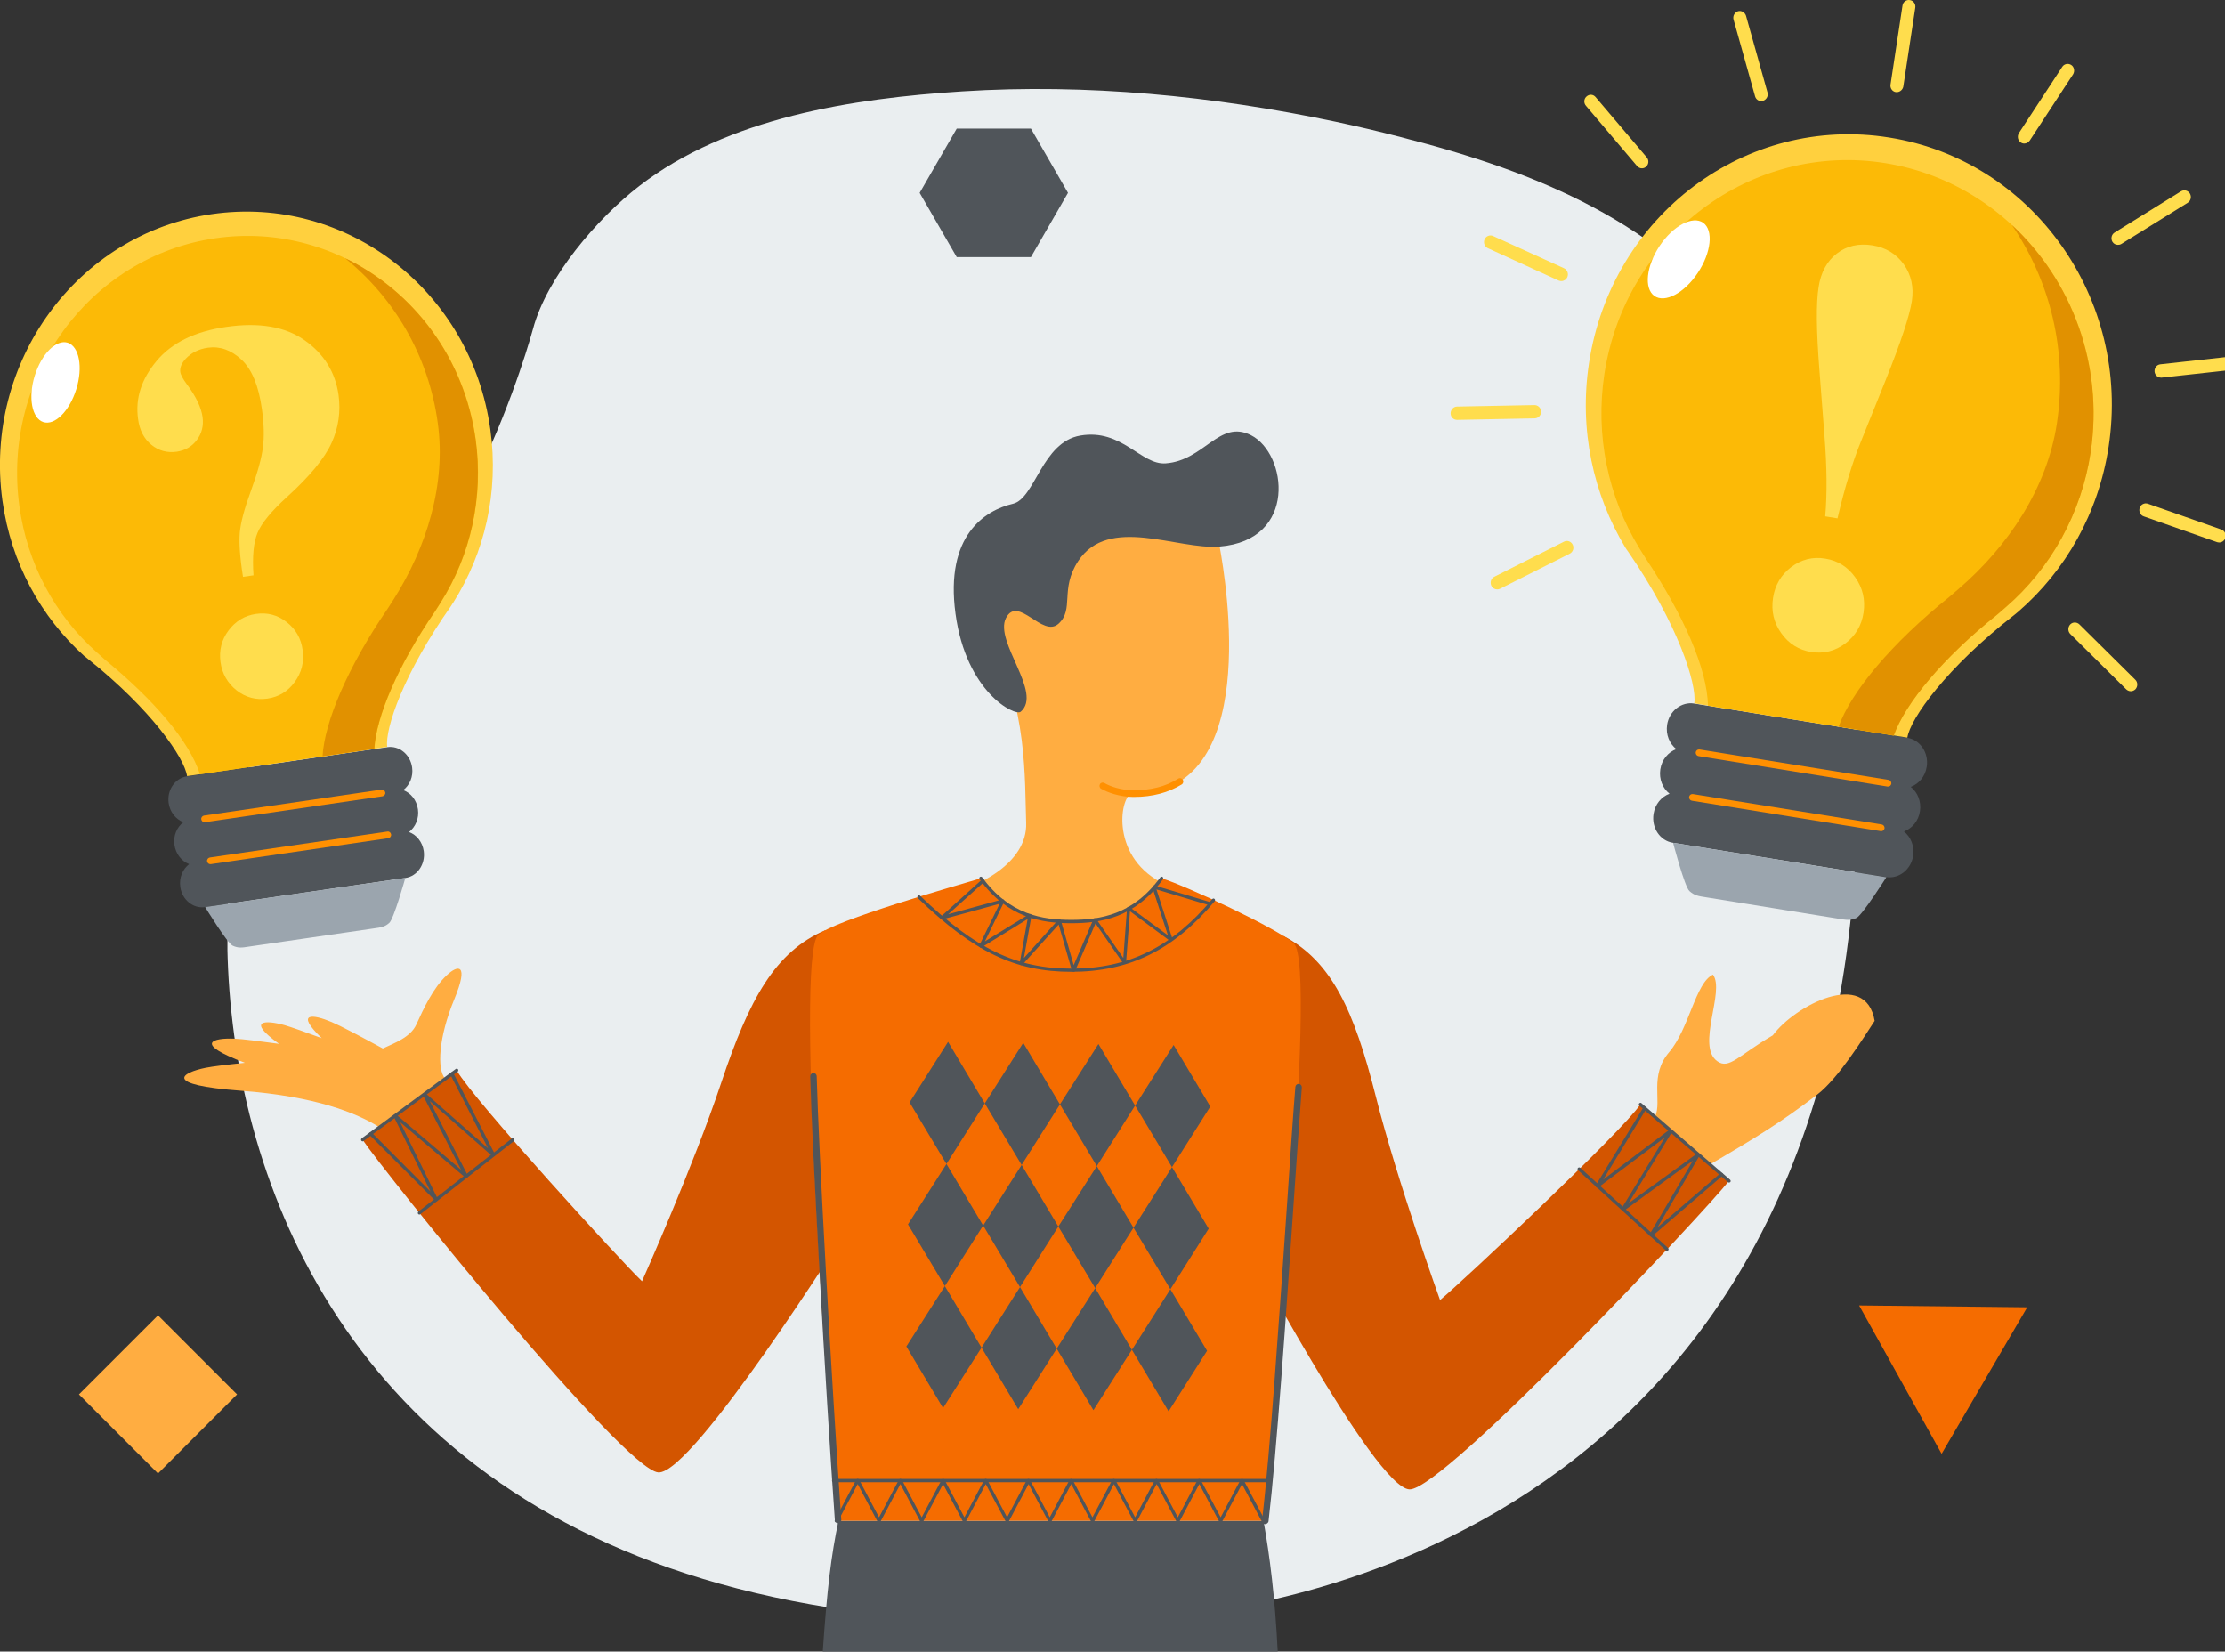 <svg width="225" height="167" viewBox="0 0 225 167" fill="none" xmlns="http://www.w3.org/2000/svg">
<rect x="0" y="0" width="225" height="167" fill="#333333" stroke="none"/>
<g clip-path="url(#clip0)">
<g clip-path="url(#clip1)">
<path d="M135.018 12.297C122.682 9.694 109.868 8.436 97.315 9.238C86.2 9.954 73.603 11.885 64.646 18.805C60.374 22.103 55.296 28.025 53.902 33.253C53.902 33.253 46.557 60.761 31.868 66.661C17.179 72.562 6.98 173.154 118.324 163.327C118.324 163.327 183.727 160.746 187.649 86.597C188.608 68.679 188.064 48.981 176.665 34.012C167.926 22.537 155.7 17.439 141.643 13.859C139.485 13.295 137.262 12.774 135.018 12.297Z" fill="#EAEEF0"/>
</g>
<path d="M123.34 55.28C123.994 58.897 127.607 80.396 114.544 80.228C113.334 80.211 112.124 86.385 117.388 89.211C121.247 91.281 122.359 91.112 122.359 91.112C120.92 94.628 114.691 98.952 107.562 98.952C100.434 98.952 96.494 94.342 95.137 90.523C98.701 89.901 103.933 87.327 103.769 83.189C103.622 79.05 103.917 71.093 100.14 64.869C96.707 59.216 103.917 50.048 110.734 49.274C117.585 48.5 122.048 48.113 123.34 55.28Z" fill="#FFAD41"/>
<path d="M114.691 80.581C114.642 80.581 114.593 80.581 114.544 80.581C113.219 80.564 112.026 80.144 111.356 79.757C111.192 79.673 111.143 79.454 111.225 79.303C111.306 79.135 111.519 79.084 111.666 79.168C112.271 79.521 113.35 79.891 114.544 79.908C116.326 79.925 117.879 79.538 119.154 78.731C119.301 78.63 119.514 78.68 119.612 78.849C119.71 79 119.661 79.219 119.498 79.32C118.157 80.144 116.538 80.581 114.691 80.581Z" fill="#FF9001"/>
<path d="M103.214 71.968C102.641 72.439 97.704 70.016 96.625 62.059C95.546 54.102 99.633 51.596 102.429 50.939C104.669 50.418 105.355 44.698 109.246 44.042C113.465 43.319 115.377 47.037 117.879 46.852C121.803 46.566 123.291 42.377 126.511 44.008C130.157 45.859 131.269 54.624 123.323 55.263C119.072 55.616 112.124 52.05 109.034 56.727C107.154 59.586 108.658 61.605 107.039 63.069C105.421 64.532 102.952 60.125 101.726 62.497C100.516 64.869 105.486 70.067 103.214 71.968Z" fill="#50555A"/>
<path d="M84.788 153.777C84.052 157.276 83.643 160.607 83.202 167C85.442 167 126.021 167 129.209 167C128.931 161.465 128.408 157.344 127.77 153.777C126.25 153.777 84.788 153.777 84.788 153.777Z" fill="#50555A"/>
<path d="M45.19 98.599C43.8 99.894 42.852 101.946 42.1 103.595C41.511 104.89 39.892 105.462 38.715 106.017C36.459 104.789 34.415 103.713 33.533 103.342C31.685 102.552 29.756 102.299 32.535 104.974C30.868 104.352 29.478 103.864 28.791 103.662C26.813 103.107 24.867 103.141 28.219 105.546C26.224 105.277 24.54 105.058 23.756 105.025C21.532 104.924 19.472 105.479 24.769 107.464C22.954 107.649 21.467 107.834 20.796 107.969C18.377 108.457 16.317 109.685 24.377 110.29C31.816 110.845 36.034 112.511 38.388 113.991C38.65 113.924 45.01 109.062 45.01 109.062C44.176 108.103 44.34 104.907 45.942 101.038C47.462 97.37 46.301 97.555 45.19 98.599Z" fill="#FFAD41"/>
<path d="M172.944 117.726C177.571 115.034 180.285 113.352 183.767 110.677C185.925 109.012 188.426 104.957 189.571 103.225C188.688 97.909 181.494 101.677 179.271 104.688C175.821 106.69 174.857 108.187 173.647 107.296C171.505 105.748 174.464 100.23 173.222 98.548C171.456 99.356 170.818 104.015 168.791 106.387C166.764 108.759 168.072 111.283 167.385 112.881L172.944 117.726Z" fill="#FFAD41"/>
<path d="M83.463 94.056C78.379 96.21 75.747 101.055 72.934 109.483C70.122 117.911 64.923 129.552 64.923 129.552C62.945 127.685 47.822 111.148 46.187 108.238C45.435 108.625 36.672 115.253 36.672 115.253C38.797 118.449 63.076 148.646 66.575 148.882C70.057 149.117 85.671 124.321 85.671 124.321L83.463 94.056Z" fill="#D35500"/>
<path d="M129.765 94.628C134.686 97.185 136.942 102.215 139.117 110.829C141.291 119.442 145.624 131.453 145.624 131.453C147.733 129.738 164.033 114.429 165.881 111.67C166.6 112.124 174.84 119.408 174.84 119.408C172.486 122.436 146.033 150.631 142.55 150.598C139.051 150.564 125.318 124.607 125.318 124.607L129.765 94.628Z" fill="#D35500"/>
<path d="M130.844 95.402C129.34 93.955 119.825 89.514 117.47 88.808C114.56 92.828 110.947 93.181 108.331 93.181C105.715 93.181 102.118 92.828 99.192 88.808C96.837 89.514 84.248 93.081 82.744 94.527C80.259 96.899 84.101 146.409 84.559 153.777C90.641 153.777 121.835 153.777 127.917 153.777C128.392 146.409 133.329 97.791 130.844 95.402Z" fill="#F56C00"/>
<path d="M128.359 149.874H84.297C84.199 149.874 84.134 149.807 84.134 149.706C84.134 149.605 84.199 149.538 84.297 149.538H128.375C128.473 149.538 128.539 149.605 128.539 149.706C128.522 149.79 128.457 149.874 128.359 149.874Z" fill="#50555A"/>
<path d="M127.754 153.946C127.689 153.946 127.64 153.912 127.607 153.861L125.596 150.059L123.585 153.861C123.52 153.962 123.356 153.962 123.291 153.861L121.28 150.059L119.269 153.861C119.203 153.962 119.04 153.962 118.974 153.861L116.963 150.059L114.952 153.861C114.887 153.962 114.724 153.962 114.658 153.861L112.647 150.059L110.636 153.861C110.571 153.962 110.407 153.962 110.342 153.861L108.331 150.059L106.32 153.861C106.255 153.962 106.091 153.962 106.026 153.861L104.015 150.059L102.004 153.861C101.971 153.912 101.922 153.946 101.857 153.946C101.791 153.946 101.742 153.912 101.709 153.861L99.682 150.059L97.671 153.861C97.638 153.912 97.589 153.946 97.524 153.946C97.459 153.946 97.41 153.912 97.377 153.861L95.366 150.059L93.355 153.861C93.322 153.912 93.273 153.946 93.208 153.946C93.142 153.946 93.093 153.912 93.061 153.861L91.05 150.059L89.039 153.861C89.006 153.912 88.957 153.946 88.892 153.946C88.826 153.946 88.777 153.912 88.744 153.861L86.734 150.059L84.722 153.861C84.673 153.946 84.575 153.979 84.494 153.929C84.412 153.878 84.379 153.777 84.428 153.693L86.586 149.622C86.619 149.572 86.668 149.538 86.734 149.538C86.799 149.538 86.848 149.572 86.881 149.622L88.892 153.424L90.903 149.622C90.935 149.572 90.984 149.538 91.05 149.538C91.115 149.538 91.164 149.572 91.197 149.622L93.208 153.424L95.219 149.622C95.251 149.572 95.3 149.538 95.366 149.538C95.431 149.538 95.48 149.572 95.513 149.622L97.524 153.424L99.535 149.622C99.568 149.572 99.617 149.538 99.682 149.538C99.748 149.538 99.797 149.572 99.829 149.622L101.84 153.424L103.851 149.622C103.917 149.521 104.08 149.521 104.146 149.622L106.156 153.424L108.167 149.622C108.233 149.521 108.396 149.521 108.462 149.622L110.473 153.424L112.484 149.622C112.549 149.521 112.713 149.521 112.778 149.622L114.789 153.424L116.8 149.622C116.865 149.521 117.029 149.521 117.094 149.622L119.105 153.424L121.116 149.622C121.182 149.521 121.345 149.521 121.41 149.622L123.438 153.424L125.449 149.622C125.514 149.521 125.678 149.521 125.743 149.622L127.901 153.693C127.95 153.777 127.918 153.878 127.836 153.929C127.803 153.946 127.787 153.946 127.754 153.946Z" fill="#50555A"/>
<path d="M127.934 154.114C127.917 154.114 127.901 154.114 127.901 154.114C127.721 154.097 127.59 153.929 127.623 153.744C128.457 146.661 129.389 132.799 130.157 121.679C130.484 116.868 130.762 112.696 130.991 109.903C131.008 109.718 131.155 109.584 131.351 109.601C131.531 109.617 131.661 109.786 131.645 109.971C131.433 112.763 131.138 116.935 130.811 121.747C130.059 132.883 129.111 146.745 128.277 153.845C128.244 153.979 128.097 154.114 127.934 154.114Z" fill="#50555A"/>
<path d="M84.749 154.012C84.585 154.012 84.438 153.877 84.422 153.692C83.457 140.049 82.115 116.037 81.935 108.836C81.935 108.651 82.066 108.5 82.262 108.5C82.442 108.5 82.589 108.635 82.589 108.836C82.769 116.037 84.111 140.032 85.076 153.675C85.092 153.86 84.961 154.028 84.781 154.028C84.781 154.521 84.765 154.012 84.749 154.012Z" fill="#50555A"/>
<path d="M108.331 93.35C105.339 93.35 101.906 92.828 99.061 88.909C99.012 88.841 99.028 88.724 99.094 88.673C99.159 88.623 99.273 88.639 99.323 88.707C102.069 92.492 105.421 93.013 108.331 93.013C111.241 93.013 114.576 92.509 117.339 88.707C117.389 88.639 117.503 88.623 117.568 88.673C117.634 88.724 117.65 88.841 117.601 88.909C114.756 92.828 111.323 93.35 108.331 93.35Z" fill="#50555A"/>
<path d="M108.331 98.262C102.658 98.262 98.456 96.243 92.815 90.809C92.75 90.742 92.75 90.641 92.815 90.574C92.881 90.507 92.979 90.507 93.044 90.574C98.619 95.94 102.772 97.942 108.347 97.942C114.119 97.942 118.517 95.772 122.588 90.91C122.653 90.843 122.751 90.826 122.817 90.894C122.882 90.961 122.898 91.062 122.833 91.129C118.68 96.058 114.217 98.262 108.331 98.262Z" fill="#50555A"/>
<path d="M108.56 98.262C108.478 98.262 108.429 98.212 108.396 98.144L107.056 93.484L103.393 97.539C103.344 97.589 103.263 97.606 103.197 97.572C103.132 97.539 103.099 97.471 103.116 97.387L103.917 92.929L99.273 95.789C99.208 95.823 99.126 95.823 99.077 95.772C99.028 95.722 99.012 95.638 99.044 95.57L101.088 91.382L95.3 92.963C95.219 92.98 95.153 92.946 95.121 92.879C95.088 92.811 95.104 92.727 95.153 92.677L99.29 88.942C99.355 88.875 99.453 88.892 99.519 88.959C99.584 89.026 99.568 89.127 99.502 89.195L95.889 92.441L101.366 90.944C101.432 90.927 101.497 90.944 101.53 90.995C101.562 91.045 101.579 91.112 101.546 91.18L99.6 95.183L104.064 92.441C104.113 92.408 104.195 92.408 104.244 92.441C104.293 92.475 104.325 92.542 104.309 92.61L103.541 96.866L107.007 93.013C107.039 92.963 107.105 92.946 107.17 92.963C107.219 92.98 107.268 93.013 107.285 93.081L108.576 97.589L110.571 92.946C110.587 92.895 110.653 92.845 110.702 92.845C110.767 92.845 110.816 92.862 110.849 92.912L113.595 96.866L113.971 91.836C113.971 91.768 114.004 91.718 114.07 91.701C114.119 91.668 114.184 91.684 114.233 91.718L118.108 94.578L116.538 89.75C116.522 89.682 116.538 89.632 116.571 89.582C116.62 89.531 116.669 89.514 116.735 89.531L122.375 91.213C122.457 91.247 122.506 91.331 122.49 91.415C122.457 91.499 122.375 91.55 122.293 91.533L116.947 89.935L118.566 94.948C118.582 95.015 118.566 95.099 118.5 95.133C118.435 95.183 118.369 95.183 118.304 95.133L114.266 92.138L113.873 97.32C113.873 97.387 113.824 97.454 113.759 97.471C113.694 97.488 113.628 97.471 113.579 97.404L110.783 93.367L108.723 98.161C108.691 98.228 108.625 98.262 108.56 98.262Z" fill="#50555A"/>
<path d="M36.672 115.404C36.623 115.404 36.574 115.388 36.541 115.337C36.492 115.27 36.508 115.152 36.574 115.102L46.089 108.087C46.154 108.036 46.269 108.053 46.318 108.12C46.367 108.187 46.35 108.305 46.285 108.356L36.77 115.371C36.737 115.404 36.704 115.404 36.672 115.404Z" fill="#50555A"/>
<path d="M42.41 122.806C42.361 122.806 42.312 122.79 42.279 122.739C42.23 122.672 42.247 122.554 42.312 122.504L51.762 115.118C51.828 115.068 51.942 115.085 51.991 115.152C52.04 115.219 52.024 115.337 51.958 115.388L42.508 122.773C42.476 122.79 42.443 122.806 42.41 122.806Z" fill="#50555A"/>
<path d="M44.127 121.461C44.078 121.461 44.045 121.444 44.013 121.41L37.375 114.765C37.309 114.698 37.309 114.597 37.375 114.53C37.44 114.462 37.538 114.462 37.603 114.53L43.538 120.485L39.827 112.915C39.794 112.847 39.811 112.763 39.876 112.713C39.941 112.662 40.023 112.662 40.089 112.713L46.628 118.281L42.77 110.745C42.737 110.677 42.754 110.593 42.819 110.543C42.884 110.492 42.966 110.492 43.032 110.543L49.359 116.111L45.549 108.675C45.5 108.591 45.533 108.49 45.615 108.44C45.696 108.389 45.794 108.423 45.844 108.507L50.045 116.7C50.078 116.767 50.062 116.851 49.996 116.902C49.931 116.952 49.849 116.952 49.784 116.902L43.457 111.333L47.299 118.853C47.331 118.92 47.315 119.005 47.25 119.055C47.184 119.105 47.102 119.105 47.037 119.055L40.465 113.47L44.258 121.208C44.29 121.276 44.274 121.377 44.209 121.427C44.192 121.461 44.16 121.461 44.127 121.461Z" fill="#50555A"/>
<path d="M174.84 119.576C174.807 119.576 174.758 119.56 174.742 119.543L165.783 111.804C165.717 111.737 165.701 111.636 165.766 111.569C165.832 111.502 165.93 111.485 165.995 111.552L174.955 119.29C175.02 119.358 175.036 119.459 174.971 119.526C174.938 119.56 174.889 119.576 174.84 119.576Z" fill="#50555A"/>
<path d="M168.578 126.491C168.546 126.491 168.497 126.474 168.464 126.44L159.586 118.332C159.521 118.264 159.504 118.163 159.57 118.096C159.635 118.029 159.733 118.029 159.799 118.079L168.676 126.188C168.742 126.255 168.758 126.356 168.693 126.423C168.676 126.474 168.627 126.491 168.578 126.491Z" fill="#50555A"/>
<path d="M166.976 125.027C166.943 125.027 166.894 125.01 166.862 124.993C166.796 124.943 166.78 124.842 166.829 124.775L171.194 117.356L164.229 122.42C164.164 122.47 164.082 122.453 164.017 122.403C163.968 122.352 163.951 122.251 163.984 122.184L168.366 115.001L161.63 120.064C161.564 120.115 161.483 120.115 161.417 120.048C161.352 119.997 161.352 119.896 161.385 119.829L166.175 111.989C166.224 111.905 166.322 111.889 166.404 111.939C166.486 111.989 166.502 112.09 166.453 112.175L162.12 119.274L168.84 114.21C168.905 114.16 168.987 114.16 169.052 114.227C169.118 114.277 169.118 114.378 169.085 114.446L164.687 121.663L171.619 116.633C171.685 116.582 171.766 116.599 171.832 116.649C171.881 116.7 171.897 116.784 171.865 116.851L167.614 124.102L173.974 118.634C174.039 118.567 174.153 118.584 174.203 118.651C174.268 118.719 174.252 118.836 174.186 118.887L167.074 124.993C167.058 125.01 167.009 125.027 166.976 125.027Z" fill="#50555A"/>
<path d="M95.873 105.344L91.982 111.468L95.709 117.692L99.584 111.569L95.873 105.344Z" fill="#50555A"/>
<path d="M103.475 105.445L99.584 111.569L103.312 117.793L107.186 111.67L103.475 105.445Z" fill="#50555A"/>
<path d="M111.078 105.563L107.186 111.67L110.914 117.911L114.789 111.788L111.078 105.563Z" fill="#50555A"/>
<path d="M118.68 105.664L114.789 111.788L118.516 118.012L122.391 111.888L118.68 105.664Z" fill="#50555A"/>
<path d="M95.709 117.692L91.818 123.799L95.546 130.04L99.42 123.917L95.709 117.692Z" fill="#50555A"/>
<path d="M103.312 117.793L99.421 123.917L103.148 130.141L107.023 124.018L103.312 117.793Z" fill="#50555A"/>
<path d="M110.914 117.911L107.023 124.018L110.75 130.242L114.625 124.135L110.914 117.911Z" fill="#50555A"/>
<path d="M118.517 118.012L114.625 124.136L118.353 130.36L122.228 124.236L118.517 118.012Z" fill="#50555A"/>
<path d="M95.546 130.04L91.654 136.147L95.366 142.371L99.257 136.265L95.546 130.04Z" fill="#50555A"/>
<path d="M103.148 130.141L99.257 136.265L102.968 142.489L106.859 136.366L103.148 130.141Z" fill="#50555A"/>
<path d="M110.751 130.242L106.859 136.366L110.571 142.59L114.462 136.483L110.751 130.242Z" fill="#50555A"/>
<path d="M118.353 130.36L114.462 136.483L118.173 142.708L122.064 136.584L118.353 130.36Z" fill="#50555A"/>
<path d="M42.263 81.826C42.132 80.901 41.544 80.177 40.775 79.892C41.429 79.387 41.805 78.529 41.675 77.604C41.495 76.291 40.367 75.366 39.157 75.551L18.916 78.495C17.706 78.68 16.872 79.875 17.052 81.187C17.183 82.112 17.772 82.835 18.54 83.138C17.886 83.643 17.51 84.501 17.641 85.426C17.772 86.352 18.36 87.075 19.129 87.378C18.475 87.882 18.099 88.74 18.23 89.666C18.409 90.978 19.538 91.903 20.747 91.718L40.988 88.774C42.198 88.606 43.032 87.394 42.852 86.066C42.721 85.14 42.132 84.417 41.364 84.131C42.018 83.609 42.394 82.751 42.263 81.826Z" fill="#50555A"/>
<path d="M30.868 90.238L20.747 91.718C20.747 91.718 22.971 95.368 23.527 95.621C24.083 95.873 24.41 95.84 25.243 95.705C26.094 95.587 31.489 94.796 31.489 94.796C31.489 94.796 36.884 94.006 37.734 93.888C38.584 93.77 38.911 93.72 39.369 93.316C39.827 92.912 40.988 88.774 40.988 88.774L30.868 90.238Z" fill="#9BA5AE"/>
<path d="M20.682 83.138C20.518 83.138 20.388 83.021 20.355 82.852C20.322 82.667 20.453 82.499 20.633 82.466L38.584 79.841C38.764 79.824 38.928 79.942 38.961 80.127C38.993 80.312 38.862 80.48 38.682 80.514L20.731 83.138C20.715 83.138 20.698 83.138 20.682 83.138Z" fill="#FF9001"/>
<path d="M21.27 87.378C21.107 87.378 20.976 87.26 20.944 87.092C20.911 86.907 21.042 86.739 21.221 86.705L39.173 84.081C39.353 84.047 39.516 84.181 39.549 84.366C39.582 84.552 39.451 84.72 39.271 84.753L21.32 87.378C21.303 87.378 21.287 87.378 21.27 87.378Z" fill="#FF9001"/>
<path d="M49.588 43.437C47.658 29.423 35.053 19.666 21.418 21.651C7.799 23.636 -1.684 36.606 0.245 50.62C1.112 56.945 4.169 62.413 8.502 66.316C8.551 66.366 8.796 66.551 8.861 66.602C15.319 71.749 18.671 76.662 18.916 78.478L29.036 76.998L39.157 75.518C38.911 73.701 40.824 68.048 45.615 61.269C45.664 61.185 45.811 60.949 45.844 60.915C48.999 55.919 50.47 49.796 49.588 43.437Z" fill="#FFD03E"/>
<path d="M20.224 78.293C19.145 74.963 15.646 70.841 10.594 66.686L9.826 65.996C5.542 62.211 2.747 56.945 1.962 51.192C0.163 38.104 9.041 25.941 21.777 24.09C34.497 22.24 46.318 31.375 48.116 44.48C48.901 50.233 47.642 56.087 44.552 60.949L43.996 61.824C40.252 67.275 38.045 72.49 37.865 75.719L20.224 78.293Z" fill="#FCBA06"/>
<path d="M34.873 26.092C39.811 30.062 43.342 35.917 44.274 42.797C45.124 48.988 43.13 55.364 39.811 60.596L39.206 61.538C35.184 67.392 32.813 72.994 32.617 76.477L37.849 75.719C38.029 72.49 40.236 67.258 43.98 61.824L44.536 60.949C47.626 56.087 48.885 50.233 48.1 44.48C46.955 36.135 41.773 29.406 34.873 26.092Z" fill="#E19100"/>
<path d="M3.515 37.986C2.828 40.206 3.221 42.293 4.382 42.679C5.542 43.05 7.03 41.569 7.717 39.349C8.404 37.128 8.011 35.042 6.85 34.655C5.69 34.285 4.202 35.782 3.515 37.986Z" fill="white"/>
<path d="M25.636 58.173L24.573 58.325C24.262 56.373 24.164 54.893 24.246 53.883C24.328 52.874 24.704 51.461 25.374 49.627C26.044 47.794 26.453 46.33 26.584 45.253C26.731 44.177 26.698 42.881 26.486 41.367C26.159 39.012 25.472 37.347 24.426 36.371C23.38 35.395 22.251 34.992 21.025 35.16C20.093 35.294 19.358 35.664 18.785 36.27C18.36 36.724 18.18 37.178 18.23 37.599C18.262 37.885 18.491 38.306 18.9 38.861C19.832 40.106 20.355 41.216 20.486 42.175C20.6 43.033 20.42 43.807 19.913 44.48C19.423 45.153 18.736 45.539 17.886 45.674C16.922 45.809 16.071 45.59 15.319 44.984C14.567 44.379 14.109 43.504 13.962 42.36C13.668 40.274 14.306 38.322 15.842 36.489C17.379 34.655 19.717 33.511 22.856 33.057C26.192 32.569 28.84 33.023 30.802 34.403C32.764 35.782 33.908 37.633 34.236 39.937C34.464 41.62 34.236 43.235 33.532 44.782C32.83 46.33 31.325 48.164 29.004 50.267C27.451 51.68 26.453 52.891 26.044 53.867C25.636 54.842 25.505 56.289 25.636 58.173Z" fill="#FFDD4D"/>
<path d="M25.881 62.076C27.025 61.908 28.072 62.177 28.987 62.901C29.903 63.607 30.459 64.566 30.606 65.744C30.769 66.921 30.508 67.998 29.805 68.957C29.118 69.916 28.186 70.471 27.042 70.639C25.897 70.807 24.851 70.521 23.935 69.815C23.02 69.091 22.464 68.132 22.3 66.955C22.137 65.777 22.399 64.701 23.102 63.758C23.821 62.8 24.736 62.244 25.881 62.076Z" fill="#FFDD4D"/>
<g clip-path="url(#clip2)">
<path d="M15.978 133.002L7.984 140.997L15.979 148.991L23.973 140.996L15.978 133.002Z" fill="#FFAD41"/>
</g>
<path d="M194.154 82.022C194.301 81.029 193.909 80.104 193.222 79.566C194.04 79.263 194.694 78.506 194.841 77.513C195.053 76.117 194.17 74.805 192.879 74.603L171.314 71.138C170.022 70.936 168.796 71.895 168.584 73.291C168.436 74.284 168.829 75.209 169.516 75.747C168.698 76.05 168.044 76.807 167.897 77.799C167.75 78.792 168.142 79.717 168.829 80.256C168.011 80.558 167.357 81.316 167.21 82.308C166.998 83.704 167.864 85.016 169.172 85.218L190.737 88.684C192.029 88.886 193.255 87.927 193.467 86.531C193.614 85.555 193.222 84.613 192.535 84.074C193.353 83.772 194.007 83.015 194.154 82.022Z" fill="#50555A"/>
<path d="M179.963 86.951L169.188 85.218C169.188 85.218 170.349 89.659 170.84 90.097C171.33 90.534 171.674 90.602 172.573 90.736C173.472 90.888 179.227 91.813 179.227 91.813C179.227 91.813 184.982 92.738 185.881 92.889C186.78 93.041 187.124 93.091 187.729 92.822C188.317 92.553 190.753 88.701 190.753 88.701L179.963 86.951Z" fill="#9BA5AE"/>
<path d="M190.933 79.532C190.917 79.532 190.9 79.532 190.884 79.532L171.755 76.454C171.575 76.42 171.461 76.252 171.477 76.067C171.51 75.882 171.674 75.764 171.853 75.781L190.982 78.859C191.162 78.893 191.277 79.061 191.26 79.246C191.227 79.415 191.097 79.532 190.933 79.532Z" fill="#FF9001"/>
<path d="M190.247 84.041C190.23 84.041 190.214 84.041 190.197 84.041L171.085 80.962C170.905 80.928 170.791 80.76 170.807 80.575C170.84 80.39 171.003 80.272 171.183 80.289L190.296 83.368C190.475 83.401 190.59 83.57 190.573 83.755C190.541 83.923 190.41 84.041 190.247 84.041Z" fill="#FF9001"/>
<path d="M213.234 45.163C215.506 30.225 205.582 16.228 191.064 13.906C176.546 11.568 162.943 21.78 160.687 36.718C159.657 43.464 161.128 50.008 164.365 55.375C164.398 55.442 164.594 55.711 164.643 55.779C169.679 63.096 171.625 69.203 171.33 71.121L182.105 72.854L192.879 74.586C193.173 72.652 196.852 67.487 203.784 62.104C203.866 62.037 204.094 61.852 204.127 61.818C208.836 57.73 212.204 51.943 213.234 45.163Z" fill="#FFD03E"/>
<path d="M172.72 71.356C172.622 67.605 170.3 62.289 166.393 56.418L165.804 55.476C162.583 50.227 161.308 43.969 162.24 37.829C164.366 23.882 177.118 14.31 190.672 16.497C204.225 18.684 213.528 31.789 211.403 45.752C210.471 51.892 207.413 57.461 202.787 61.431L201.953 62.154C196.476 66.511 192.65 71.138 191.489 74.385L172.72 71.356Z" fill="#FCBA06"/>
<path d="M203.441 22.738C207.299 28.374 209.114 35.49 208.002 42.808C207.005 49.403 203.032 55.274 198.062 59.547L197.162 60.321C191.293 65.014 187.173 69.977 185.93 73.476L191.506 74.368C192.666 71.121 196.492 66.495 201.969 62.138L202.803 61.414C207.43 57.427 210.487 51.859 211.419 45.735C212.743 36.87 209.49 28.34 203.441 22.738Z" fill="#E19100"/>
<path d="M167.832 24.858C166.475 26.894 166.229 29.165 167.292 29.922C168.355 30.679 170.333 29.636 171.69 27.584C173.047 25.548 173.292 23.277 172.229 22.52C171.167 21.78 169.189 22.823 167.832 24.858Z" fill="white"/>
<path d="M104.25 13H96.75L93 19.5L96.75 26H104.25L108 19.5L104.25 13Z" fill="#50555A"/>
<path d="M185.816 52.414L184.573 52.212C184.77 49.975 184.753 47.233 184.492 43.986L183.985 37.408C183.674 33.471 183.642 30.679 183.903 29.03C184.132 27.533 184.753 26.406 185.751 25.632C186.748 24.858 187.958 24.589 189.347 24.808C190.704 25.026 191.751 25.666 192.519 26.726C193.271 27.785 193.549 29.03 193.337 30.443C193.108 31.924 192.225 34.599 190.672 38.468L188.219 44.558C187.32 46.745 186.535 49.352 185.816 52.414ZM184.59 56.485C185.849 56.687 186.862 57.326 187.614 58.386C188.367 59.446 188.644 60.64 188.448 61.953C188.252 63.248 187.631 64.291 186.601 65.065C185.571 65.838 184.41 66.124 183.151 65.923C181.892 65.721 180.878 65.082 180.126 64.022C179.374 62.962 179.096 61.784 179.293 60.472C179.489 59.177 180.094 58.134 181.124 57.343C182.154 56.569 183.315 56.266 184.59 56.485Z" fill="#FFDD4D"/>
<path d="M191.816 9.314C191.783 9.314 191.751 9.314 191.718 9.314C191.358 9.263 191.113 8.91 191.179 8.54L192.388 0.566C192.437 0.196 192.781 -0.056 193.14 0.011C193.5 0.061 193.745 0.415 193.68 0.785L192.47 8.759C192.405 9.078 192.127 9.314 191.816 9.314Z" fill="#FFDD4D"/>
<path d="M178.099 10.222C177.821 10.222 177.559 10.037 177.478 9.734L175.303 1.979C175.205 1.626 175.401 1.256 175.745 1.138C176.088 1.037 176.448 1.239 176.562 1.592L178.737 9.348C178.835 9.701 178.638 10.071 178.295 10.189C178.213 10.222 178.148 10.222 178.099 10.222Z" fill="#FFDD4D"/>
<path d="M166.033 17.019C165.853 17.019 165.673 16.935 165.543 16.783L160.376 10.693C160.131 10.407 160.164 9.987 160.442 9.751C160.72 9.499 161.128 9.533 161.357 9.819L166.524 15.908C166.769 16.194 166.736 16.615 166.458 16.851C166.344 16.968 166.18 17.019 166.033 17.019Z" fill="#FFDD4D"/>
<path d="M157.891 28.425C157.809 28.425 157.711 28.408 157.63 28.374L150.452 25.094C150.125 24.942 149.978 24.538 150.125 24.202C150.272 23.866 150.665 23.714 150.992 23.866L158.169 27.129C158.496 27.281 158.643 27.684 158.496 28.021C158.382 28.273 158.136 28.425 157.891 28.425Z" fill="#FFDD4D"/>
<path d="M147.346 42.455C146.986 42.455 146.692 42.169 146.692 41.799C146.692 41.429 146.97 41.126 147.33 41.109L155.177 40.958C155.521 40.958 155.831 41.243 155.848 41.614C155.848 41.984 155.57 42.286 155.21 42.303L147.346 42.455C147.362 42.455 147.346 42.455 147.346 42.455Z" fill="#FFDD4D"/>
<path d="M151.401 59.597C151.155 59.597 150.926 59.463 150.812 59.227C150.648 58.891 150.779 58.487 151.106 58.319L158.153 54.769C158.48 54.601 158.872 54.736 159.036 55.072C159.199 55.408 159.068 55.812 158.741 55.98L151.695 59.53C151.597 59.581 151.499 59.597 151.401 59.597Z" fill="#FFDD4D"/>
<path d="M204.699 14.512C204.569 14.512 204.454 14.479 204.34 14.394C204.045 14.193 203.964 13.772 204.16 13.452L208.542 6.757C208.738 6.454 209.146 6.37 209.457 6.572C209.751 6.774 209.833 7.194 209.637 7.514L205.255 14.209C205.108 14.411 204.912 14.512 204.699 14.512Z" fill="#FFDD4D"/>
<path d="M214.166 24.757C213.937 24.757 213.724 24.64 213.61 24.438C213.43 24.118 213.528 23.697 213.839 23.512L220.558 19.34C220.869 19.155 221.261 19.256 221.457 19.576C221.637 19.895 221.539 20.316 221.229 20.501L214.509 24.673C214.395 24.74 214.28 24.757 214.166 24.757Z" fill="#FFDD4D"/>
<path d="M218.531 38.182C218.204 38.182 217.91 37.929 217.877 37.576C217.844 37.206 218.106 36.87 218.466 36.836L226.264 35.978C226.624 35.944 226.951 36.214 226.984 36.584C227.016 36.954 226.755 37.29 226.395 37.324L218.596 38.182C218.58 38.182 218.564 38.182 218.531 38.182Z" fill="#FFDD4D"/>
<path d="M224.417 54.853C224.351 54.853 224.27 54.836 224.204 54.82L216.782 52.212C216.438 52.094 216.258 51.707 216.373 51.354C216.487 51.001 216.863 50.816 217.207 50.934L224.629 53.541C224.973 53.659 225.153 54.046 225.038 54.399C224.94 54.668 224.695 54.853 224.417 54.853Z" fill="#FFDD4D"/>
<path d="M215.474 69.893C215.31 69.893 215.147 69.826 215.016 69.708L209.359 64.106C209.097 63.853 209.097 63.416 209.343 63.147C209.588 62.878 210.013 62.878 210.275 63.13L215.931 68.732C216.193 68.984 216.193 69.422 215.948 69.691C215.817 69.826 215.637 69.893 215.474 69.893Z" fill="#FFDD4D"/>
<path d="M196.343 147L205 132.186L188 132L196.343 147Z" fill="#F56C00"/>
</g>
<defs>
<clipPath id="clip0">
<rect width="225" height="167" fill="white"/>
</clipPath>
<clipPath id="clip1">
<rect width="165" height="155" fill="white" transform="translate(23 9)"/>
</clipPath>
<clipPath id="clip2">
<rect width="16" height="16" fill="white" transform="translate(8 133)"/>
</clipPath>
</defs>
</svg>
